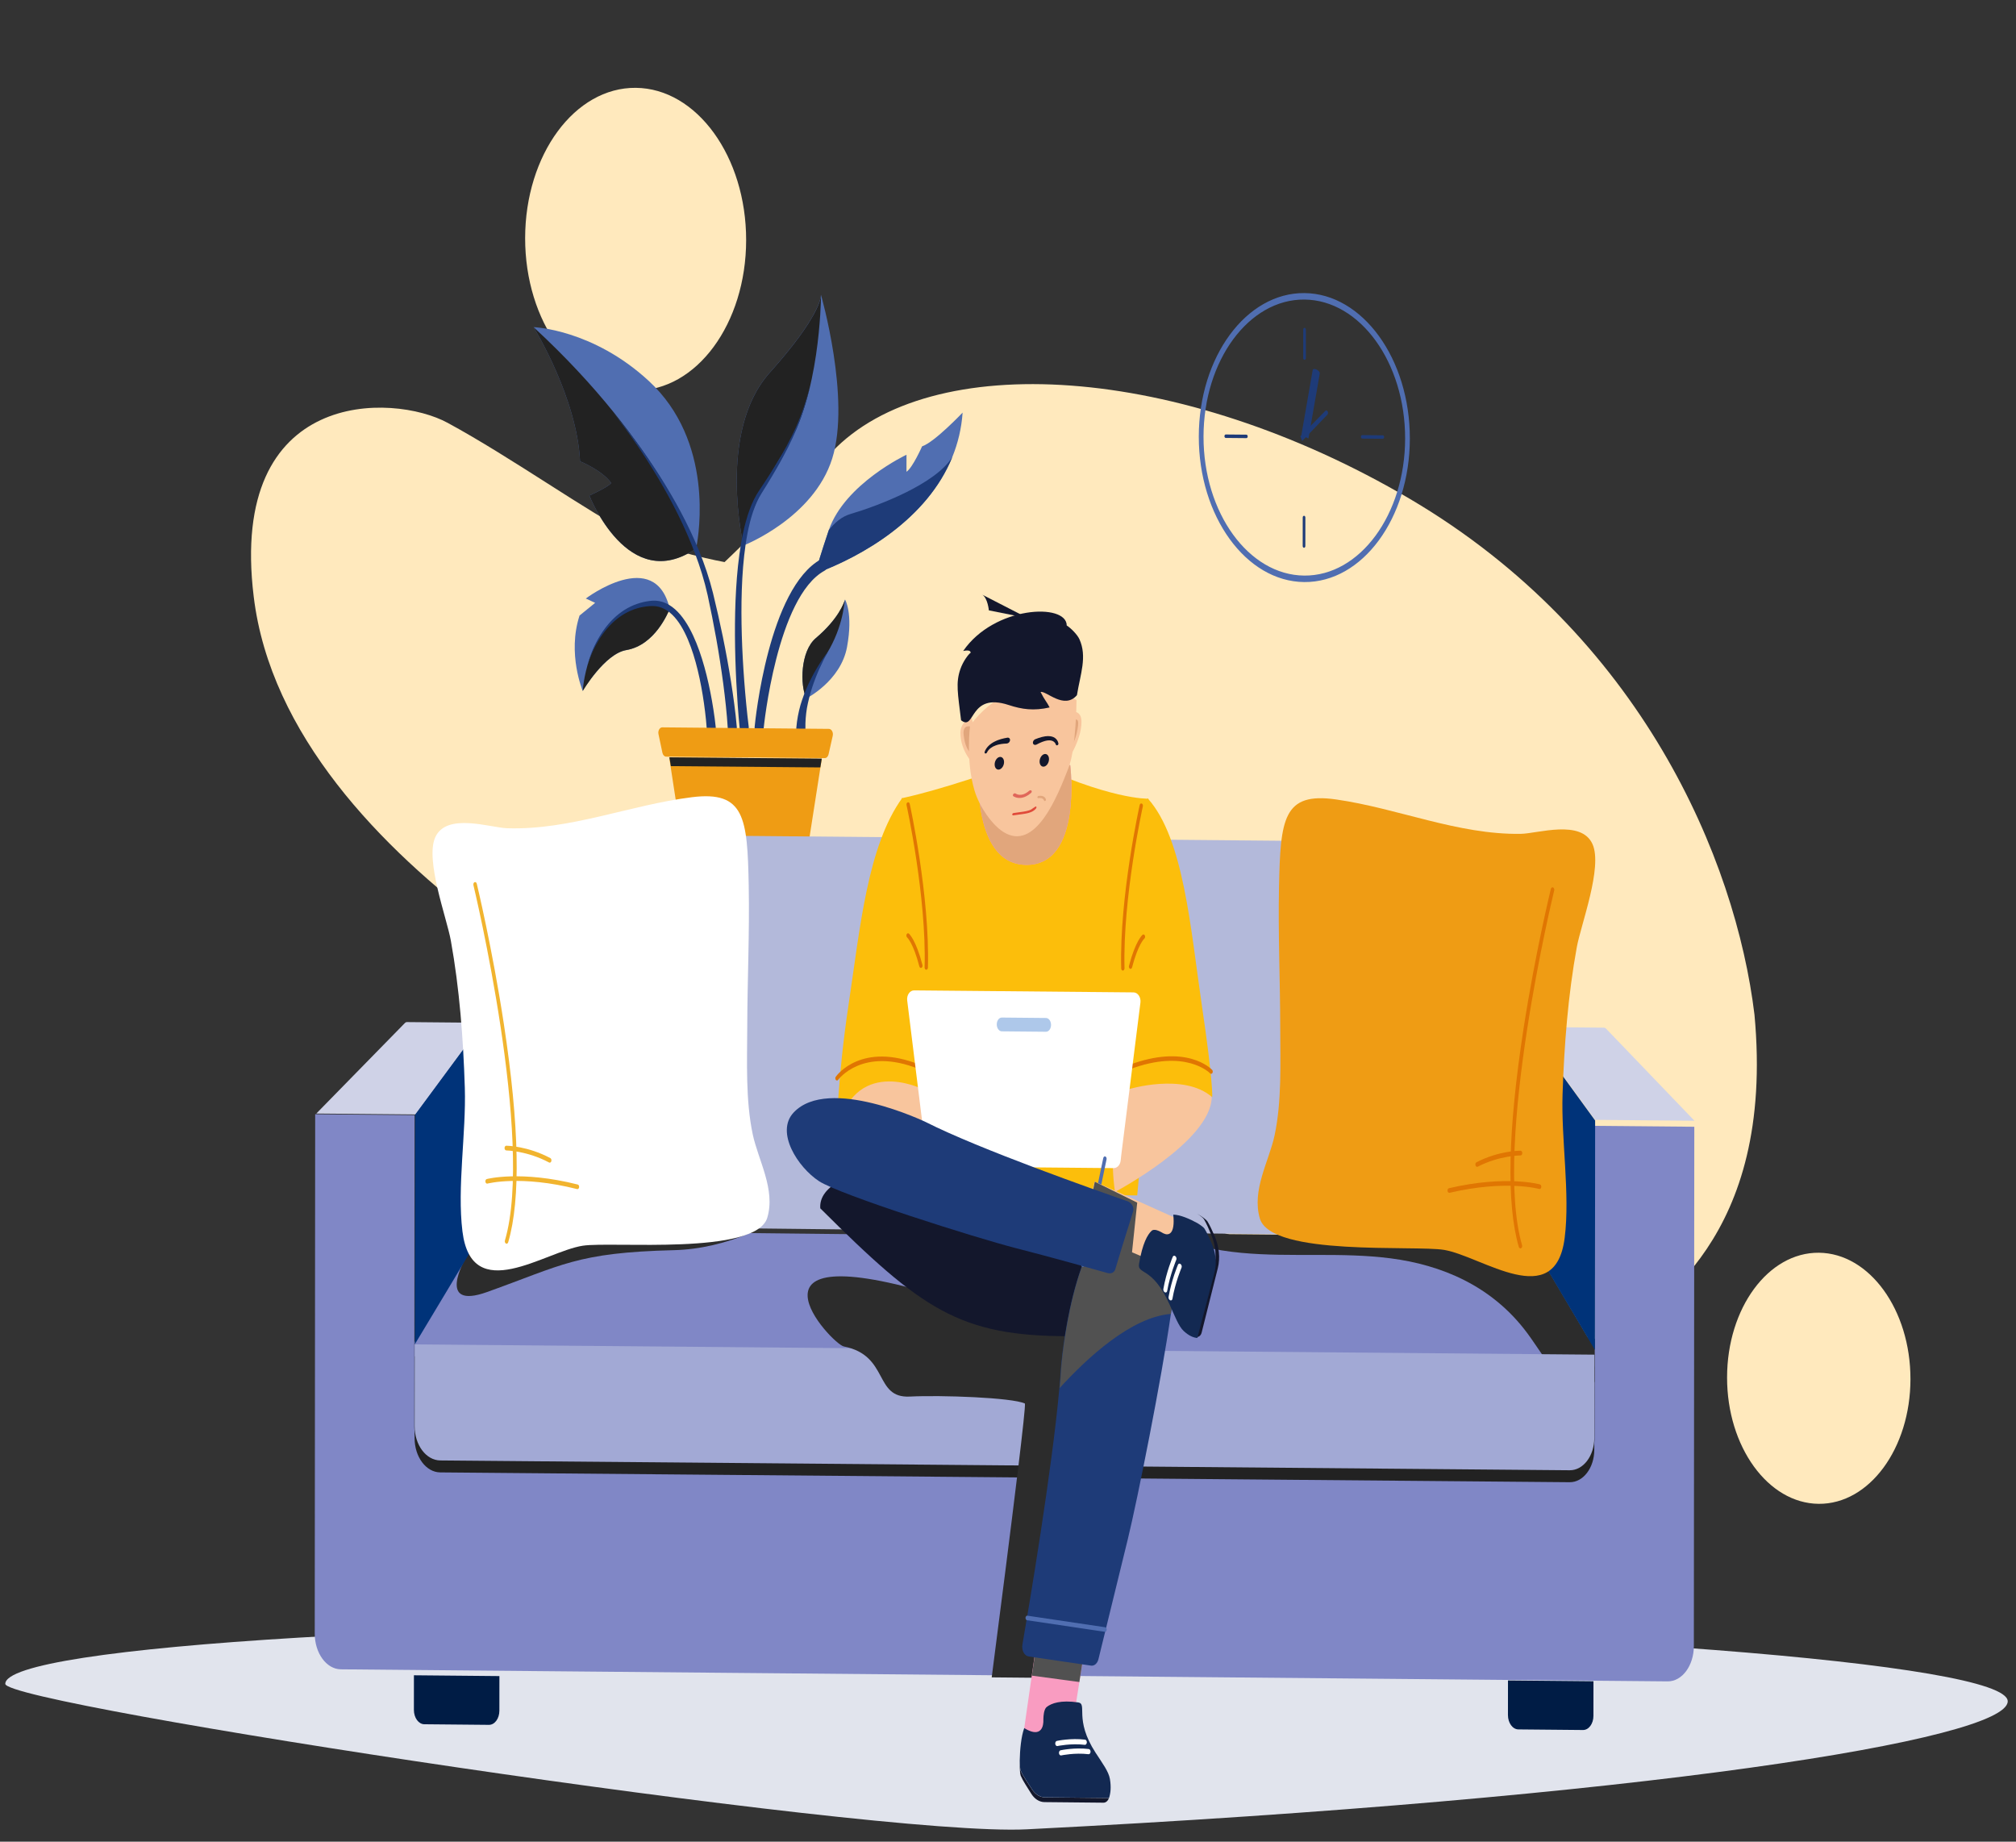 <svg width="543" height="496" viewBox="0 0 543 496" fill="none" xmlns="http://www.w3.org/2000/svg">
<rect x="0" y="0" width="543" height="496" fill="#333333" stroke="none"/>
<path d="M379.795 134.393C317.466 97.667 250.504 93.887 224.08 121.705C209.843 137.506 195.154 151.382 195.154 151.382C195.154 151.382 180.24 148.695 169.728 143.588C159.216 138.48 137.674 123.145 120.61 113.899C105.884 105.846 61.453 104.317 68.332 160.643C77.286 235.025 187.631 283.183 187.631 283.183C187.631 283.183 425.87 368.632 435.441 360.206C445.012 351.78 478.202 334.011 472.559 273.264C467.504 231.483 442.125 171.119 379.795 134.393Z" fill="#FFE9BD"/>
<path d="M171.244 23.655C187.67 23.806 200.99 42.189 200.97 64.678C200.95 87.167 187.597 105.303 171.171 105.151C154.744 105 141.424 86.617 141.444 64.128C141.464 41.639 154.817 23.503 171.244 23.655Z" fill="#FFE9BD"/>
<path d="M489.905 337.385C503.535 337.511 514.588 352.764 514.572 371.425C514.555 390.086 503.475 405.134 489.845 405.009C476.215 404.883 465.162 389.63 465.179 370.969C465.195 352.308 476.275 337.26 489.905 337.385Z" fill="#FFE9BD"/>
<path d="M540.77 458.194C540.761 468.453 443.124 484.26 276.584 492.667C234.598 494.786 1.418 459.187 1.424 453.499C1.433 443.239 122.178 435.974 271.114 437.271C420.051 438.567 540.78 447.935 540.77 458.194Z" fill="#E1E4ED"/>
<path d="M429.499 364.292L429.479 386.981C429.475 391.984 426.463 396.015 422.753 395.981L118.715 393.26C118.537 393.258 118.355 393.25 118.181 393.23L118.177 393.23C118.004 393.209 117.831 393.182 117.662 393.143C117.471 393.103 117.284 393.051 117.101 392.993C116.914 392.935 116.732 392.863 116.554 392.78C116.189 392.619 115.848 392.42 115.516 392.19C114.197 391.263 113.123 389.802 112.446 388.017C112.278 387.568 112.133 387.106 112.017 386.612C111.961 386.372 111.905 386.126 111.863 385.873C111.822 385.627 111.784 385.374 111.756 385.115C111.728 384.887 111.71 384.654 111.696 384.42L111.696 384.414C111.682 384.18 111.678 383.935 111.678 383.695L111.698 361.447L125.215 339.087L129.914 331.305L411.337 334.394L416.868 343.111L429.499 364.292Z" fill="#8087C6"/>
<g style="mix-blend-mode:overlay">
<path d="M202.408 331.916C195.706 334.784 188.562 336.519 181.519 336.692C155.269 337.336 151.463 340.729 131.171 347.973C117.316 352.919 125.299 339.06 125.299 339.06L129.999 331.259L202.408 331.916Z" fill="#2C2C2C"/>
</g>
<g style="mix-blend-mode:overlay">
<path d="M313.46 332.229C320.158 335.236 327.312 336.758 334.345 337.413C347.756 338.667 361.253 337.161 374.636 338.904C388.018 340.649 401.776 346.137 411.353 359.026C413.914 362.466 416.148 366.406 419.042 369.314C421.941 372.223 425.772 374.007 429.152 372.389C429.381 372.277 429.611 372.152 429.831 372.008L429.838 363.844L416.357 341.052L411.67 333.119L313.46 332.229Z" fill="#2C2C2C"/>
</g>
<path d="M180.404 164.03C179.91 164.953 176.487 173.745 168.68 175.076C162.857 176.069 156.962 186.089 156.962 186.089C156.962 186.089 152.733 176.083 156.102 165.77L160.3 162.36L157.783 161.194C157.783 161.194 176.51 147.031 180.404 164.03Z" fill="#506EB1"/>
<path d="M180.391 164.044C179.897 164.966 176.475 173.752 168.671 175.083C162.85 176.075 156.957 186.088 156.957 186.088C156.957 186.088 157.837 170.153 168.991 164.465C174.224 161.793 177.93 162.52 180.391 164.044Z" fill="#222222"/>
<path d="M190.35 196.129C190.247 194.675 190.086 193.136 189.905 191.642C189.721 190.14 189.509 188.641 189.264 187.154C188.775 184.179 188.165 181.241 187.385 178.4C186.603 175.564 185.647 172.815 184.409 170.348C183.175 167.895 181.616 165.721 179.694 164.442C179.214 164.13 178.717 163.867 178.206 163.665C177.692 163.477 177.167 163.336 176.634 163.267C176.096 163.206 175.571 163.189 175.012 163.237C174.458 163.273 173.906 163.337 173.356 163.434C171.158 163.809 168.999 164.671 167.021 166.067C165.041 167.453 163.253 169.364 161.75 171.642C160.998 172.78 160.314 174.008 159.708 175.307C159.106 176.609 158.564 177.972 158.157 179.418C158.515 177.947 159.012 176.544 159.575 175.196C160.141 173.849 160.789 172.565 161.513 171.362C162.959 168.954 164.723 166.877 166.721 165.316C168.715 163.743 170.934 162.701 173.213 162.166C173.783 162.029 174.356 161.926 174.933 161.853C175.502 161.766 176.113 161.745 176.706 161.778C177.304 161.819 177.9 161.942 178.489 162.12C179.075 162.313 179.649 162.577 180.205 162.899C180.759 163.23 181.289 163.626 181.798 164.067C182.304 164.513 182.78 165.014 183.236 165.544C184.141 166.616 184.94 167.83 185.654 169.117C187.076 171.7 188.175 174.549 189.091 177.471C190.003 180.398 190.734 183.411 191.34 186.463C191.643 187.99 191.913 189.527 192.153 191.074C192.393 192.631 192.606 194.156 192.774 195.783C192.868 196.697 192.404 197.538 191.737 197.662C191.07 197.786 190.453 197.146 190.358 196.232C190.356 196.21 190.354 196.187 190.352 196.165L190.35 196.129Z" fill="#1E3B78"/>
<path d="M187.573 147.309C187.524 147.567 187.493 147.709 187.493 147.709C169.217 160.379 158.747 133.464 158.747 133.464C158.747 133.464 163.781 131.205 164.624 130.068C162.108 126.596 156.235 124.245 156.235 124.245C155.42 107.224 144.034 88.61 143.729 88.115L143.723 88.107C143.723 88.107 159.621 88.636 174.72 102.572C192.368 118.846 188.247 143.857 187.573 147.309Z" fill="#506EB1"/>
<path d="M187.495 147.713C169.218 160.384 158.747 133.467 158.747 133.467C158.747 133.467 163.783 131.208 164.626 130.071C162.109 126.598 156.235 124.247 156.235 124.247C155.42 107.225 144.034 88.611 143.729 88.115C178.471 120.166 187.495 147.713 187.495 147.713Z" fill="#222222"/>
<path d="M164.906 110.826C167.203 113.48 169.398 116.297 171.535 119.195C173.668 122.099 175.733 125.1 177.712 128.209C181.663 134.429 185.31 141.065 188.276 148.311C189.751 151.937 191.047 155.72 192.033 159.683C192.989 163.603 193.884 167.539 194.701 171.516C195.515 175.492 196.247 179.502 196.891 183.545C197.203 185.569 197.511 187.596 197.772 189.64C197.904 190.661 198.031 191.685 198.146 192.714C198.262 193.751 198.368 194.758 198.456 195.848C198.53 196.767 198.045 197.59 197.374 197.686C196.702 197.782 196.098 197.115 196.024 196.195C196.022 196.179 196.021 196.161 196.02 196.145L196.018 196.109C195.966 195.156 195.886 194.128 195.8 193.132C195.715 192.128 195.616 191.123 195.512 190.119C195.308 188.108 195.056 186.102 194.8 184.097C194.268 180.091 193.647 176.099 192.942 172.131C192.236 168.166 191.448 164.218 190.602 160.303C189.746 156.445 188.575 152.701 187.216 149.082C184.483 141.845 181.03 135.098 177.253 128.737C175.361 125.556 173.377 122.473 171.32 119.482C169.26 116.495 167.136 113.582 164.906 110.826Z" fill="#1E3B78"/>
<path d="M224.149 123.501C219.091 139.571 200.267 146.91 200.267 146.91C200.267 146.91 193.024 116.308 207.344 100.331C220.434 85.714 221.093 80.293 221.112 79.474L221.112 79.356C221.112 79.356 229.213 107.431 224.149 123.501Z" fill="#506EB1"/>
<path d="M211.582 120.998C200.031 139.013 200.269 146.929 200.269 146.929C200.269 146.929 193.019 116.319 207.353 100.338C220.456 85.717 221.116 80.293 221.135 79.474C221.121 81.406 220.744 106.701 211.582 120.998Z" fill="#222222"/>
<path d="M218.269 103.923C217.736 105.86 217.228 107.811 216.638 109.722C216.052 111.634 215.382 113.5 214.637 115.311C213.888 117.118 213.062 118.863 212.207 120.58C211.767 121.426 211.332 122.279 210.879 123.112C210.419 123.937 209.976 124.782 209.502 125.591C208.571 127.232 207.609 128.837 206.637 130.431L205.162 132.801C204.68 133.576 204.242 134.362 203.852 135.219C203.077 136.927 202.472 138.783 201.987 140.699C201.498 142.614 201.133 144.595 200.831 146.592C200.245 150.597 199.945 154.687 199.803 158.787C199.661 162.889 199.682 167.007 199.802 171.12C199.925 175.233 200.152 179.343 200.462 183.442C200.774 187.531 201.16 191.647 201.656 195.661L201.659 195.689C201.772 196.602 201.321 197.463 200.652 197.611C199.984 197.76 199.35 197.14 199.237 196.228C199.235 196.211 199.233 196.188 199.231 196.172C198.818 191.983 198.536 187.849 198.319 183.677C198.107 179.512 197.98 175.341 197.957 171.165C197.938 166.99 198.018 162.81 198.267 158.642C198.514 154.475 198.922 150.313 199.625 146.223C199.987 144.182 200.412 142.155 200.971 140.186C201.525 138.217 202.205 136.3 203.071 134.527C203.503 133.643 204.005 132.803 204.524 132.026L206.05 129.736C207.055 128.197 208.052 126.646 209.018 125.06C209.51 124.277 209.97 123.46 210.448 122.661C210.918 121.855 211.37 121.03 211.827 120.21C212.718 118.547 213.581 116.854 214.369 115.096C215.153 113.335 215.865 111.512 216.496 109.635C217.131 107.76 217.688 105.834 218.269 103.923Z" fill="#1E3B78"/>
<path d="M259.276 111.121C258.97 115.414 258.01 119.368 256.53 123.007L256.53 123.018C249.735 139.807 232.214 149.8 219.799 154.407C219.799 154.407 218.959 155.547 223.165 142.951C223.191 142.883 223.216 142.814 223.241 142.745C227.557 130.265 244.161 122.469 244.161 122.469L244.157 127.063C245.837 125.93 248.359 120.21 248.359 120.21C251.716 119.092 259.276 111.121 259.276 111.121Z" fill="#506EB1"/>
<path d="M204.476 197.607C204.423 197.606 204.37 197.602 204.316 197.592C203.647 197.466 203.176 196.622 203.264 195.707C203.411 194.185 207.022 158.33 221.173 150.593C221.798 150.25 222.511 150.669 222.765 151.527C223.018 152.385 222.717 153.359 222.091 153.7C209.246 160.724 205.722 195.808 205.688 196.162C205.607 197.004 205.081 197.612 204.476 197.607Z" fill="#1E3B78"/>
<path d="M256.513 123.063C249.721 139.833 232.208 149.817 219.8 154.419C219.8 154.419 218.96 155.559 223.165 142.976C223.19 142.907 223.215 142.839 223.24 142.77C224.793 140.788 226.716 139.119 229.04 138.44C236.59 136.214 252.086 130.332 256.513 123.063Z" fill="#1E3B78"/>
<path d="M228.145 174.244C226.451 183.434 217.185 188.098 217.185 188.098C215.447 184.504 215.577 175.383 219.734 171.859C225.848 166.689 227.343 162.314 227.57 161.555C227.588 161.48 227.594 161.438 227.594 161.438C227.594 161.438 229.833 165.054 228.145 174.244Z" fill="#506EB1"/>
<path d="M227.574 161.555C227.359 162.724 226.98 169.795 221.76 177.483C217.881 183.195 217.185 188.103 217.185 188.103C215.446 184.508 215.577 175.386 219.736 171.861C225.852 166.691 227.347 162.314 227.574 161.555Z" fill="#222222"/>
<path d="M223.093 175.38C222.204 176.91 221.406 178.53 220.669 180.186C219.935 181.846 219.273 183.556 218.7 185.304C218.141 187.062 217.683 188.859 217.347 190.67C217.047 192.491 216.897 194.319 216.934 196.091L216.934 196.134C216.954 197.061 216.42 197.829 215.743 197.851C215.065 197.872 214.501 197.138 214.481 196.211C214.48 196.135 214.483 196.05 214.489 195.976C214.664 193.836 215.064 191.81 215.599 189.895C216.169 188 216.852 186.211 217.619 184.512C218.4 182.824 219.255 181.223 220.169 179.699C221.087 178.18 222.052 176.722 223.093 175.38Z" fill="#1E3B78"/>
<path d="M221.342 204.341L220.949 206.839L215.733 240.248C215.559 241.366 214.836 242.16 213.999 242.152L187.51 241.91C186.673 241.903 185.951 241.095 185.779 239.973L180.626 206.471L180.238 203.965L221.342 204.341Z" fill="#EF9C14"/>
<path d="M221.342 204.316L220.95 206.68L180.696 206.336L180.309 203.965L221.342 204.316Z" fill="#222222"/>
<path d="M200.421 196.091L200.002 196.087L178.397 195.89C177.682 195.883 177.164 196.8 177.36 197.727L178.415 202.723C178.547 203.346 178.969 203.778 179.45 203.783L199.995 203.97L200.414 203.974L222.137 204.172C222.613 204.177 223.032 203.762 223.17 203.151L224.291 198.175C224.5 197.247 223.983 196.306 223.261 196.299L200.421 196.091Z" fill="#EF9C14"/>
<path d="M131.69 464.534L114.289 464.372C112.737 464.357 111.48 462.627 111.482 460.507L111.489 451.185L134.513 451.4L134.505 460.722C134.503 462.842 133.243 464.549 131.69 464.534Z" fill="#001C45"/>
<path d="M426.37 465.924L408.969 465.761C407.416 465.747 406.159 464.017 406.161 461.897L406.169 452.575L429.192 452.79L429.184 462.112C429.182 464.232 427.922 465.939 426.37 465.924Z" fill="#001C45"/>
<path d="M456.353 303.457L456.231 443.291C456.226 448.593 453.069 452.86 449.175 452.825L91.815 449.58C87.922 449.544 84.767 445.22 84.772 439.918L84.894 300.084L111.659 300.327L111.586 384.197C111.586 384.249 111.586 384.307 111.59 384.358C111.594 384.531 111.606 384.698 111.615 384.865C111.627 385.073 111.64 385.275 111.665 385.471C111.69 385.73 111.728 385.99 111.77 386.237C111.812 386.492 111.867 386.734 111.926 386.981C112.044 387.478 112.187 387.946 112.351 388.396C113.014 390.216 114.099 391.699 115.425 392.615C115.759 392.848 116.101 393.048 116.465 393.212C116.647 393.294 116.824 393.365 117.01 393.425C117.192 393.484 117.378 393.537 117.572 393.579C117.716 393.609 117.864 393.634 118.016 393.652C118.139 393.665 118.261 393.683 118.384 393.684C118.422 393.696 118.464 393.696 118.502 393.696L422.459 396.456C426.353 396.492 429.515 392.22 429.519 386.918L429.592 303.214L456.353 303.457Z" fill="#8087C6"/>
<path d="M429.63 301.6L416.373 283.358L412.908 278.589L412.159 277.559C411.897 277.198 412.083 276.586 412.455 276.589L431.954 276.767C432.2 276.769 432.435 276.881 432.628 277.08L456.4 301.844L429.63 301.6Z" fill="#CFD2E7"/>
<path d="M129.644 276.193L125.252 282.141L125.092 282.359C125.092 282.359 112.5 299.415 111.964 300.142L85.194 299.898L109.089 275.488C109.228 275.343 109.405 275.264 109.587 275.266L129.418 275.446C129.703 275.449 129.845 275.92 129.644 276.193Z" fill="#CFD2E7"/>
<path d="M421.689 233.473L417.198 277.312L416.512 284.01L414.882 299.951L411.54 333.157L130.032 330.031L125.145 281.369L124.472 274.659L120.057 230.74C119.893 229.078 120.279 227.517 121.008 226.359C121.758 225.172 122.873 224.418 124.135 224.429L417.621 227.089C420.115 227.112 422.029 230.12 421.689 233.473Z" fill="#B3B9DA"/>
<path d="M111.759 361.996L111.813 300.192L125.315 281.92C126.921 296.651 129.596 322.427 130.128 331.261C128.506 334.189 111.759 361.996 111.759 361.996Z" fill="#003379"/>
<path d="M429.588 363.575L429.642 301.772L416.172 283.255C414.541 297.956 411.821 323.682 411.274 332.507C412.89 335.464 429.588 363.575 429.588 363.575Z" fill="#003379"/>
<path d="M422.783 399.187L118.583 396.545C114.76 396.512 111.666 392.379 111.671 387.313L111.691 365.292L429.432 368.053L429.411 390.472C429.406 395.317 426.439 399.219 422.783 399.187Z" fill="#222222"/>
<path d="M422.792 395.968L118.591 393.325C114.769 393.292 111.675 389.159 111.68 384.093L111.7 362.073L429.441 364.833L429.42 387.252C429.415 392.097 426.448 395.999 422.792 395.968Z" fill="#A2A9D5"/>
<path d="M206.658 327.967C203.563 338.136 164.772 334.297 156.98 335.492C146.775 337.056 127.045 351.774 124.557 331.634C123.089 319.752 125.578 305.14 125.196 292.966C124.777 279.661 123.764 266.253 121.426 253.293C120.324 247.189 114.47 231.66 117.231 225.501C120.254 218.755 132.032 222.906 136.57 223.059C153.524 223.63 169.62 216.791 186.358 214.702C200.601 212.924 201.315 220.285 201.664 238.523C201.906 251.187 201.304 263.857 201.269 276.519C201.243 286.037 200.792 296.236 202.746 305.5C204.203 312.405 208.952 320.39 206.658 327.967Z" fill="white"/>
<path d="M136.442 334.952C136.384 334.951 136.325 334.936 136.268 334.905C136.024 334.772 135.905 334.398 136.001 334.068C143.951 306.993 127.682 239.082 127.517 238.399C127.435 238.061 127.571 237.698 127.82 237.589C128.069 237.48 128.338 237.666 128.42 238.004C128.461 238.176 132.609 255.4 135.711 275.777C139.886 303.208 140.281 322.982 136.885 334.549C136.811 334.801 136.632 334.953 136.442 334.952Z" fill="#F1B42F"/>
<path d="M155.523 320.253C155.495 320.253 155.467 320.249 155.439 320.242C140.272 316.415 131.385 318.741 131.297 318.765C131.043 318.832 130.796 318.615 130.743 318.277C130.69 317.939 130.852 317.609 131.105 317.54C131.195 317.516 140.262 315.142 155.607 319.013C155.862 319.077 156.03 319.404 155.983 319.744C155.942 320.045 155.745 320.255 155.523 320.253Z" fill="#F1B42F"/>
<path d="M148.062 313.127C148.006 313.127 147.949 313.113 147.894 313.083C141.963 309.923 136.421 309.834 136.366 309.833C136.107 309.831 135.898 309.544 135.898 309.192C135.899 308.841 136.108 308.558 136.367 308.56C136.6 308.562 142.139 308.652 148.231 311.898C148.472 312.027 148.592 312.397 148.499 312.723C148.427 312.976 148.25 313.129 148.062 313.127Z" fill="#F1B42F"/>
<path d="M339.347 328.196C342.425 338.422 381.222 335.292 389.011 336.629C399.214 338.38 418.919 353.459 421.441 333.364C422.929 321.51 420.466 306.852 420.869 294.686C421.31 281.389 422.346 267.999 424.707 255.082C425.819 248.999 431.699 233.577 428.949 227.368C425.937 220.566 414.153 224.501 409.614 224.571C392.66 224.832 376.576 217.699 359.842 215.304C345.602 213.266 344.875 220.613 344.495 238.845C344.231 251.504 344.811 264.185 344.825 276.847C344.834 286.366 345.268 296.572 343.298 305.8C341.829 312.679 337.066 320.577 339.347 328.196Z" fill="#EF9C14"/>
<path d="M409.518 336.213C409.329 336.211 409.15 336.055 409.076 335.802C405.701 324.174 406.131 304.408 410.356 277.052C413.493 256.731 417.672 239.582 417.713 239.411C417.796 239.074 418.065 238.892 418.314 239.007C418.563 239.12 418.698 239.485 418.616 239.822C418.45 240.502 402.061 308.121 409.961 335.336C410.057 335.668 409.937 336.041 409.693 336.169C409.636 336.199 409.576 336.213 409.518 336.213Z" fill="#E07602"/>
<path d="M390.347 321.251C390.126 321.249 389.929 321.035 389.888 320.733C389.842 320.393 390.011 320.069 390.266 320.009C405.618 316.421 414.68 318.963 414.77 318.988C415.023 319.062 415.184 319.395 415.131 319.732C415.078 320.069 414.83 320.282 414.577 320.211C414.489 320.185 405.585 317.699 390.432 321.242C390.403 321.248 390.375 321.251 390.347 321.251Z" fill="#E07602"/>
<path d="M397.85 314.249C397.662 314.247 397.485 314.091 397.414 313.837C397.321 313.508 397.442 313.141 397.683 313.017C403.78 309.887 409.32 309.903 409.553 309.905C409.811 309.907 410.02 310.195 410.02 310.546C410.02 310.897 409.81 311.18 409.552 311.178C409.497 311.177 403.946 311.165 398.018 314.208C397.963 314.237 397.906 314.249 397.85 314.249Z" fill="#E07602"/>
<g style="mix-blend-mode:overlay">
<path d="M288.459 451.941L267.112 451.746C269.238 435.299 272.312 411.413 274.248 395.312C275.438 385.458 276.197 378.522 276.054 377.993C272.579 376.373 253.468 375.7 245.058 376.122C235.32 376.612 239.564 365.059 227.287 362.628C223.973 361.972 195.982 331.766 253.126 349.097C298.207 362.769 308.48 345.415 310.09 349.383C311.21 352.146 289.189 450.139 288.459 451.941Z" fill="#2C2C2C"/>
</g>
<path d="M309.283 215.103C309.283 215.103 298.86 215.484 276.171 204.629C254.39 212.699 242.922 214.972 242.922 214.972C237.711 238.334 245.841 321.401 245.841 321.401L306.299 321.954C306.299 321.954 314.454 238.56 309.283 215.103Z" fill="#FCBE0B"/>
<path d="M300.316 321.012C300.316 321.012 326.016 307.465 326.374 295.587C326.374 295.587 319.445 279.365 303.811 293.479C303.811 293.479 297.889 304.282 300.316 321.012Z" fill="#F8C59D"/>
<path d="M250.458 327.146C250.458 327.146 228.335 315.868 225.291 305.392C225.291 305.392 226.451 273.46 248.109 293.301C248.109 293.301 252.957 310.466 250.458 327.146Z" fill="#F8C59D"/>
<path d="M243.035 214.872C243.035 214.872 252.523 232.959 249.433 260.558L248.243 293.229C248.243 293.229 229.64 284.029 225.33 305.339C225.33 305.339 225.495 290.899 228.579 270.415C231.662 249.932 233.65 227.843 243.035 214.872Z" fill="#FCBE0B"/>
<path d="M309.154 215.042C309.154 215.042 299.878 233.05 302.917 260.702L303.858 293.388C303.858 293.388 318.85 288.763 326.513 295.5C326.513 295.5 326.785 291.474 323.739 270.937C320.694 250.4 318.904 225.899 309.154 215.042Z" fill="#FCBE0B"/>
<path d="M263.642 205.456C263.642 205.456 261.24 232.582 276.236 232.922C291.64 233.272 288.266 206.099 288.266 206.099C288.266 206.099 275.155 201.059 263.642 205.456Z" fill="#F99CC1"/>
<path d="M326.212 289.199C326.116 289.198 326.02 289.156 325.94 289.069C325.874 288.999 319.31 282.273 304.164 288.033C303.931 288.123 303.687 287.938 303.619 287.622C303.552 287.306 303.687 286.978 303.921 286.889C319.553 280.944 326.21 287.844 326.486 288.14C326.677 288.346 326.709 288.72 326.558 288.976C326.471 289.124 326.342 289.2 326.212 289.199Z" fill="#E07602"/>
<path d="M225.43 291.002C225.321 291.001 225.212 290.945 225.127 290.834C224.95 290.605 224.943 290.227 225.111 289.99C225.388 289.598 232.067 280.462 247.73 286.751C247.964 286.845 248.098 287.178 248.031 287.494C247.963 287.81 247.719 287.991 247.485 287.897C232.331 281.813 225.813 290.728 225.749 290.819C225.663 290.942 225.546 291.003 225.43 291.002Z" fill="#E07602"/>
<path d="M263.642 205.456C263.642 205.456 261.24 232.582 276.236 232.922C291.64 233.272 288.266 206.099 288.266 206.099C288.266 206.099 275.155 201.059 263.642 205.456Z" fill="#E1A67C"/>
<path d="M307.174 269.975L302.021 310.953L301.849 312.55C301.723 313.728 300.924 314.602 299.985 314.593L251.457 314.15C250.518 314.142 249.72 313.253 249.596 312.073L249.427 310.473L244.345 269.401C244.197 267.978 245.073 266.72 246.21 266.73L305.314 267.27C306.451 267.28 307.324 268.555 307.174 269.975Z" fill="white"/>
<path d="M281.724 277.871L269.839 277.759C269.085 277.752 268.475 276.918 268.476 275.896L268.476 275.883C268.476 274.862 269.088 274.04 269.842 274.047L281.727 274.159C282.481 274.166 283.092 275 283.091 276.022L283.091 276.034C283.09 277.056 282.478 277.878 281.724 277.871Z" fill="#AEC8EA"/>
<path d="M288.058 359.867C258.354 359.874 248.305 352.676 220.938 325.424C219.999 312.784 258.074 311.76 258.074 311.76L295.95 332.095C295.95 332.095 293.52 359.866 288.058 359.867Z" fill="#13172C"/>
<path d="M293.343 436.376L290.712 453.036L288.564 466.644C288.262 473.62 286.276 477.382 283.218 477.111L281.196 476.931C278.142 476.66 275.578 472.353 275.879 465.377L277.895 451.325L280.209 435.213L293.343 436.376Z" fill="#F99CC1"/>
<path d="M293.343 436.366L290.718 452.994L277.933 451.284L280.242 435.204L293.343 436.366Z" fill="#515151"/>
<path d="M298.686 484.237C298.684 484.242 298.683 484.247 298.681 484.251C298.424 485.029 297.839 485.505 297.212 485.499L281.313 485.343C279.926 485.329 278.609 484.476 277.722 483.015C276.618 481.196 275.621 479.833 274.924 478.23C274.742 477.82 274.632 476.256 274.657 474.292C274.684 475.632 274.786 476.634 274.935 476.955C275.676 478.587 276.744 479.973 277.921 481.843C278.805 483.247 280.095 484.055 281.449 484.068L298.686 484.237Z" fill="#13172C"/>
<path d="M298.716 484.219L281.459 484.052C280.104 484.039 278.812 483.228 277.927 481.817C276.748 479.937 275.679 478.545 274.937 476.904C274.788 476.582 274.686 475.575 274.659 474.228C274.664 474.196 274.664 474.157 274.659 474.132C274.709 471.285 275.046 467.641 275.869 465.405C279.843 467.86 280.904 465.646 281.014 463.851C281.019 463.743 281.023 463.634 281.023 463.531C281.024 462.742 281.049 461.492 281.383 460.585C281.515 460.208 281.702 459.896 281.965 459.693C283.216 458.718 285.715 457.806 290.398 458.492C293.002 458.877 289.236 463.001 295.067 472.002C296.933 474.886 298.598 477.069 298.947 479.092C299.324 481.314 299.135 482.928 298.716 484.219Z" fill="#132952"/>
<path d="M284.74 470.25C284.492 470.247 284.272 470.002 284.231 469.66C284.185 469.279 284.375 468.921 284.657 468.861C284.811 468.827 288.484 468.054 292.262 468.522C292.547 468.558 292.757 468.898 292.733 469.282C292.708 469.666 292.458 469.952 292.174 469.914C288.524 469.462 284.861 470.233 284.825 470.241C284.796 470.247 284.768 470.25 284.74 470.25Z" fill="white"/>
<path d="M285.742 472.776C285.493 472.774 285.274 472.529 285.233 472.186C285.187 471.805 285.377 471.448 285.659 471.387C285.814 471.354 289.486 470.579 293.264 471.049C293.549 471.085 293.759 471.425 293.735 471.809C293.71 472.193 293.462 472.478 293.176 472.441C289.524 471.988 285.863 472.759 285.827 472.768C285.798 472.773 285.77 472.776 285.742 472.776Z" fill="white"/>
<path d="M315.362 353.945C312.818 371.598 306.412 403.677 303.769 414.538C300.665 427.283 297.13 441.686 295.864 446.841C295.582 447.989 294.757 448.713 293.874 448.583C291.226 448.194 285.232 447.314 277.04 446.111C275.9 445.943 275.121 444.444 275.384 442.921C277.187 432.47 283.356 395.939 285.327 373.933C285.51 371.911 285.658 370.017 285.76 368.27C285.76 368.27 288.597 331.02 303.121 325.439C310.76 322.504 316.128 334.667 316.423 343.265C316.488 345.151 316.081 348.976 315.362 353.945Z" fill="#1E3B78"/>
<g style="mix-blend-mode:overlay">
<path d="M315.365 353.865C304.651 354.689 292.686 365.847 285.415 373.827C285.597 371.807 285.745 369.916 285.847 368.171C285.847 368.171 288.676 330.969 303.159 325.394C310.776 322.463 316.128 334.611 316.423 343.198C316.488 345.082 316.082 348.902 315.365 353.865Z" fill="#515151"/>
</g>
<path d="M297.626 439.478C297.611 439.478 297.595 439.477 297.579 439.474L276.627 436.36C276.375 436.322 276.193 436.018 276.219 435.679C276.245 435.34 276.472 435.098 276.722 435.134L297.674 438.248C297.925 438.285 298.108 438.59 298.082 438.929C298.057 439.246 297.858 439.48 297.626 439.478Z" fill="#506EB1"/>
<path d="M291.653 341.207C291.611 341.206 291.569 341.199 291.527 341.182C291.282 341.085 291.139 340.736 291.209 340.403L297.157 311.89C297.227 311.556 297.482 311.365 297.727 311.461C297.972 311.558 298.114 311.907 298.045 312.241L292.097 340.753C292.039 341.03 291.854 341.209 291.653 341.207Z" fill="#506EB1"/>
<path d="M249.485 261.166C249.48 261.166 249.474 261.165 249.469 261.165C249.222 261.151 249.03 260.868 249.039 260.534C249.562 241.423 244.229 217.084 244.175 216.84C244.103 216.519 244.238 216.182 244.474 216.087C244.711 215.993 244.96 216.176 245.031 216.498C245.085 216.743 250.461 241.271 249.932 260.585C249.924 260.912 249.725 261.168 249.485 261.166Z" fill="#E07602"/>
<path d="M248.039 260.683C247.857 260.681 247.687 260.526 247.623 260.278C245.986 253.97 244.352 252.482 244.336 252.468C244.132 252.289 244.067 251.917 244.195 251.636C244.322 251.355 244.589 251.266 244.797 251.438C244.873 251.502 246.69 253.073 248.456 259.879C248.538 260.194 248.418 260.539 248.188 260.649C248.139 260.673 248.089 260.684 248.039 260.683Z" fill="#E07602"/>
<path d="M302.435 261.394C302.196 261.392 301.998 261.134 301.99 260.806C301.496 241.483 306.914 217.052 306.969 216.808C307.041 216.488 307.29 216.308 307.527 216.408C307.763 216.506 307.896 216.845 307.825 217.165C307.77 217.408 302.395 241.651 302.883 260.771C302.892 261.105 302.698 261.385 302.452 261.394C302.446 261.394 302.441 261.394 302.435 261.394Z" fill="#E07602"/>
<path d="M304.501 260.933C304.452 260.933 304.401 260.921 304.352 260.897C304.122 260.782 304.003 260.434 304.085 260.121C305.862 253.349 307.682 251.811 307.758 251.749C307.968 251.579 308.24 251.675 308.365 251.963C308.49 252.249 308.423 252.616 308.217 252.788C308.182 252.818 306.556 254.294 304.917 260.535C304.853 260.782 304.683 260.935 304.501 260.933Z" fill="#E07602"/>
<path d="M351.279 156.759C335.607 156.615 322.871 139.042 322.89 117.584C322.909 96.127 335.675 78.788 351.348 78.932C367.02 79.076 379.756 96.65 379.737 118.107C379.718 139.564 366.952 156.903 351.279 156.759ZM351.346 80.675C336.375 80.538 324.181 97.1 324.163 117.596C324.145 138.092 336.31 154.879 351.28 155.016C366.251 155.154 378.445 138.591 378.463 118.095C378.481 97.599 366.316 80.813 351.346 80.675Z" fill="#506EB1"/>
<path d="M351.371 96.912C351.175 96.91 351.015 96.695 351.015 96.43L351.022 88.769C351.022 88.504 351.182 88.291 351.379 88.293C351.576 88.295 351.735 88.511 351.735 88.775L351.728 96.437C351.728 96.701 351.568 96.914 351.371 96.912Z" fill="#1E3B78"/>
<path d="M351.231 147.525C351.034 147.523 350.874 147.308 350.875 147.043L350.882 139.382C350.882 139.117 351.042 138.904 351.238 138.906C351.435 138.908 351.595 139.124 351.594 139.388L351.587 147.049C351.587 147.314 351.427 147.527 351.231 147.525Z" fill="#1E3B78"/>
<path d="M372.466 118.171L366.899 118.119C366.707 118.117 366.552 117.907 366.552 117.649C366.552 117.391 366.708 117.184 366.9 117.186L372.467 117.238C372.659 117.239 372.815 117.45 372.815 117.707C372.814 117.965 372.659 118.173 372.466 118.171Z" fill="#1E3B78"/>
<path d="M335.712 117.997L330.145 117.946C329.953 117.944 329.797 117.733 329.798 117.476C329.798 117.218 329.954 117.011 330.146 117.013L335.713 117.064C335.905 117.066 336.061 117.276 336.061 117.534C336.06 117.792 335.904 117.999 335.712 117.997Z" fill="#1E3B78"/>
<path d="M350.724 118.775L350.254 117.486L356.954 110.675C357.158 110.463 357.45 110.517 357.606 110.798C357.762 111.078 357.724 111.476 357.52 111.689L350.724 118.775Z" fill="#1E3B78"/>
<path d="M322.929 337.508L322.457 339.575C321.739 342.698 318.518 343.261 313.541 340.954L304.59 337.126L291.736 331.628L294.81 318.205L306.174 323.326L316.41 327.938C321.387 330.242 323.644 334.385 322.929 337.508Z" fill="#F8C59D"/>
<path d="M306.301 323.889L304.716 339.052L291.798 333.013L294.881 318.264L306.301 323.889Z" fill="#515151"/>
<path d="M322.283 360.073C322.287 360.074 322.29 360.074 322.295 360.075C322.943 360.119 323.472 359.635 323.661 358.883L328.015 341.526C328.695 338.818 328.367 335.639 327.118 332.811C326.478 331.362 325.918 330.082 325.214 328.937C324.97 328.533 323.859 327.693 322.413 326.834C323.386 327.473 324.088 328.048 324.277 328.372C325.007 329.6 325.576 330.987 326.245 332.565C327.423 335.342 327.714 338.429 327.052 341.068L322.283 360.073Z" fill="#13172C"/>
<path d="M322.5 360.337L327.12 342.686C327.762 340.235 327.478 337.368 326.335 334.789C325.686 333.324 325.133 332.036 324.424 330.895C324.241 330.595 323.559 330.061 322.616 329.468C322.592 329.46 322.565 329.444 322.548 329.428C320.521 328.294 317.845 327.143 316.019 327.121C316.569 332.557 314.688 332.808 313.387 332.179C313.308 332.139 313.23 332.099 313.157 332.056C312.6 331.727 311.709 331.232 310.968 331.223C310.663 331.212 310.386 331.289 310.164 331.496C309.102 332.477 307.712 334.867 306.8 340.351C306.295 343.4 310.333 340.947 314.954 351.18C316.436 354.456 317.482 357.216 318.808 358.449C320.266 359.797 321.463 360.261 322.5 360.337Z" fill="#132952"/>
<path d="M313.864 348.09C313.826 348.082 313.788 348.068 313.749 348.049C313.464 347.907 313.281 347.511 313.342 347.164C314.144 342.559 315.813 338.628 315.883 338.463C316.012 338.161 316.329 338.099 316.59 338.322C316.853 338.545 316.961 338.97 316.832 339.271C316.815 339.31 315.15 343.236 314.375 347.679C314.323 347.979 314.106 348.144 313.864 348.09Z" fill="white"/>
<path d="M315.272 350.217C315.234 350.209 315.196 350.195 315.157 350.176C314.872 350.034 314.689 349.637 314.75 349.291C315.552 344.686 317.221 340.755 317.292 340.59C317.42 340.289 317.737 340.226 317.999 340.449C318.261 340.672 318.369 341.097 318.24 341.399C318.224 341.438 316.558 345.363 315.784 349.806C315.732 350.106 315.515 350.271 315.272 350.217Z" fill="white"/>
<path d="M213.75 299.633C208.797 304.923 214.902 314.378 220.579 318.098C226.256 321.819 262.837 333.384 273.533 336.126C283.244 338.616 294.264 341.706 298.337 342.858C299.276 343.123 300.144 342.691 300.4 341.83C301.156 339.287 302.851 333.657 305.204 326.259C305.541 325.199 304.819 323.905 303.663 323.504C295.134 320.543 263.797 309.505 249.372 302.198C249.372 302.198 223.165 289.577 213.75 299.633Z" fill="#1E3B78"/>
<path d="M288.951 191.677C288.951 191.677 291.328 191.288 291.294 194.492C291.241 199.657 287.286 205.152 287.286 205.152C287.286 205.152 287.544 196.568 288.951 191.677Z" fill="#F8C59D"/>
<path d="M288.476 194.601C288.476 194.601 290.775 192.265 290.362 195.491C289.694 200.703 287.64 201.948 287.64 201.948L288.476 194.601Z" fill="#E1A67C"/>
<path d="M261.699 193.363C261.699 193.363 260.943 193.51 260.152 194.18C259.448 194.775 258.699 195.797 258.684 197.303C258.63 202.461 262.477 206.101 262.477 206.101C262.477 206.101 263.006 197.605 261.699 193.363Z" fill="#F8C59D"/>
<path d="M261.477 195.696C261.477 195.696 259.205 194.896 259.553 197.945C260.114 202.871 262.158 203.139 262.158 203.139L261.477 195.696Z" fill="#E1A67C"/>
<path d="M261.294 195.381C261.294 195.381 260.026 204.801 262.517 213.024C263.788 217.22 267.157 222.093 270.219 224.039C278.926 229.571 284.883 214.275 287.796 206.82C289.88 201.485 289.954 188.565 289.954 188.565C289.954 188.565 274.193 178.267 261.294 195.381Z" fill="#F8C59D"/>
<path d="M258.86 193.981C257.983 186.707 257.387 183.94 258.661 180.234C259.396 178.096 260.839 176.192 261.449 175.789C261.417 175.199 260.714 175.038 259.427 175.33C267.739 163.194 287.294 162.293 287.32 168.46C288.459 169.165 290.182 170.926 290.736 172.15C292.869 176.86 290.985 181.551 290.067 187.228C286.61 191.216 281.835 185.997 280.269 186.353C281.311 188.48 282.014 189.108 282.709 190.527C278.434 191.499 275.24 191.043 271.7 189.878C260.897 186.323 262.735 197.04 258.86 193.981Z" fill="#13172C"/>
<path d="M264.589 160.169L276.896 166.494L266.349 164.389C266.349 164.389 266.034 161.083 264.589 160.169Z" fill="#13172C"/>
<path d="M282.545 204.47C282.534 205.399 281.958 206.288 281.258 206.454C280.559 206.62 280 206 280.01 205.071C280.021 204.142 280.597 203.254 281.297 203.088C281.997 202.922 282.555 203.541 282.545 204.47Z" fill="#13172C"/>
<path d="M270.438 205.261C270.427 206.19 269.851 207.078 269.151 207.244C268.451 207.41 267.893 206.791 267.903 205.861C267.914 204.932 268.49 204.044 269.189 203.878C269.889 203.712 270.448 204.331 270.438 205.261Z" fill="#13172C"/>
<path d="M278.853 199.083L279.728 198.754C280.021 198.65 280.325 198.576 280.62 198.487C280.92 198.409 281.226 198.361 281.526 198.304L281.985 198.265L282.213 198.248L282.441 198.257C283.044 198.266 283.653 198.402 284.137 198.742C284.371 198.919 284.587 199.12 284.746 199.373C284.907 199.63 285.023 199.883 285.082 200.241C285.113 200.428 284.984 200.64 284.794 200.713C284.623 200.78 284.46 200.712 284.407 200.561L284.388 200.507C284.362 200.435 284.315 200.316 284.26 200.229C284.204 200.136 284.145 200.044 284.07 199.968C283.935 199.802 283.75 199.69 283.568 199.588C283.187 199.399 282.721 199.358 282.234 199.415L282.054 199.431L281.866 199.47L281.494 199.547C281.239 199.631 280.989 199.699 280.736 199.797C280.481 199.908 280.229 199.999 279.976 200.123L279.221 200.505L279.171 200.529C278.766 200.735 278.346 200.586 278.232 200.198C278.119 199.81 278.355 199.329 278.761 199.123C278.79 199.109 278.824 199.094 278.853 199.083Z" fill="#13172C"/>
<path d="M271.133 200.248L270.385 200.292C270.136 200.312 269.889 200.354 269.638 200.383C269.39 200.423 269.144 200.482 268.895 200.532C268.655 200.61 268.402 200.66 268.168 200.76C267.685 200.927 267.226 201.172 266.815 201.482C266.71 201.558 266.621 201.648 266.52 201.731C266.434 201.823 266.335 201.91 266.258 202.009C266.175 202.106 266.102 202.208 266.033 202.311C266.003 202.363 265.966 202.416 265.942 202.467C265.915 202.514 265.886 202.581 265.876 202.599L265.818 202.703C265.714 202.887 265.501 202.979 265.343 202.908C265.214 202.851 265.161 202.704 265.2 202.553C265.257 202.336 265.321 202.203 265.398 202.038C265.477 201.884 265.563 201.733 265.662 201.592C265.755 201.444 265.868 201.317 265.974 201.181C266.09 201.06 266.204 200.928 266.326 200.813C266.817 200.35 267.37 199.981 267.929 199.708C268.21 199.552 268.492 199.458 268.776 199.33C269.058 199.235 269.343 199.13 269.626 199.048C269.907 198.978 270.193 198.894 270.474 198.834L271.316 198.673C271.737 198.593 272.068 198.877 272.056 199.308C272.044 199.738 271.693 200.153 271.272 200.233C271.241 200.239 271.21 200.243 271.179 200.245L271.133 200.248Z" fill="#13172C"/>
<path d="M275.283 214.841C273.86 215.119 272.954 214.448 272.941 214.438C272.771 214.308 272.774 214.043 272.946 213.846C273.119 213.65 273.395 213.595 273.565 213.724C273.631 213.773 275.091 214.814 277.209 212.968C277.408 212.796 277.681 212.786 277.819 212.946C277.958 213.106 277.91 213.376 277.712 213.549C276.807 214.337 275.982 214.704 275.283 214.841Z" fill="#E0675A"/>
<path d="M276.244 219.119C275.634 219.23 275.016 219.308 274.438 219.381C273.912 219.448 273.416 219.511 272.985 219.589C272.792 219.624 272.637 219.514 272.638 219.342C272.64 219.171 272.797 219.004 272.99 218.969C273.443 218.887 273.95 218.823 274.487 218.755C276.323 218.521 276.903 218.376 277.657 218.064C277.844 217.987 278.885 217.139 279.05 217.197C279.215 217.255 279.189 217.546 279.069 217.703C278.574 218.348 277.773 218.842 276.244 219.119Z" fill="#E04B3A"/>
<path d="M281.453 215.736C281.341 215.761 281.238 215.707 281.202 215.592C280.922 214.692 279.699 214.957 279.687 214.96C279.54 214.994 279.422 214.889 279.424 214.726C279.426 214.564 279.547 214.405 279.694 214.372C279.76 214.357 281.314 214.021 281.711 215.291C281.755 215.434 281.678 215.619 281.538 215.701C281.51 215.718 281.481 215.729 281.453 215.736Z" fill="#E1A67C"/>
<path d="M350.519 117.169L353.568 99.664C353.625 99.336 354.099 99.277 354.626 99.531C355.152 99.785 355.534 100.256 355.477 100.584L352.971 114.969L352.425 118.102L350.519 117.169Z" fill="#1E3B78"/>
</svg>

